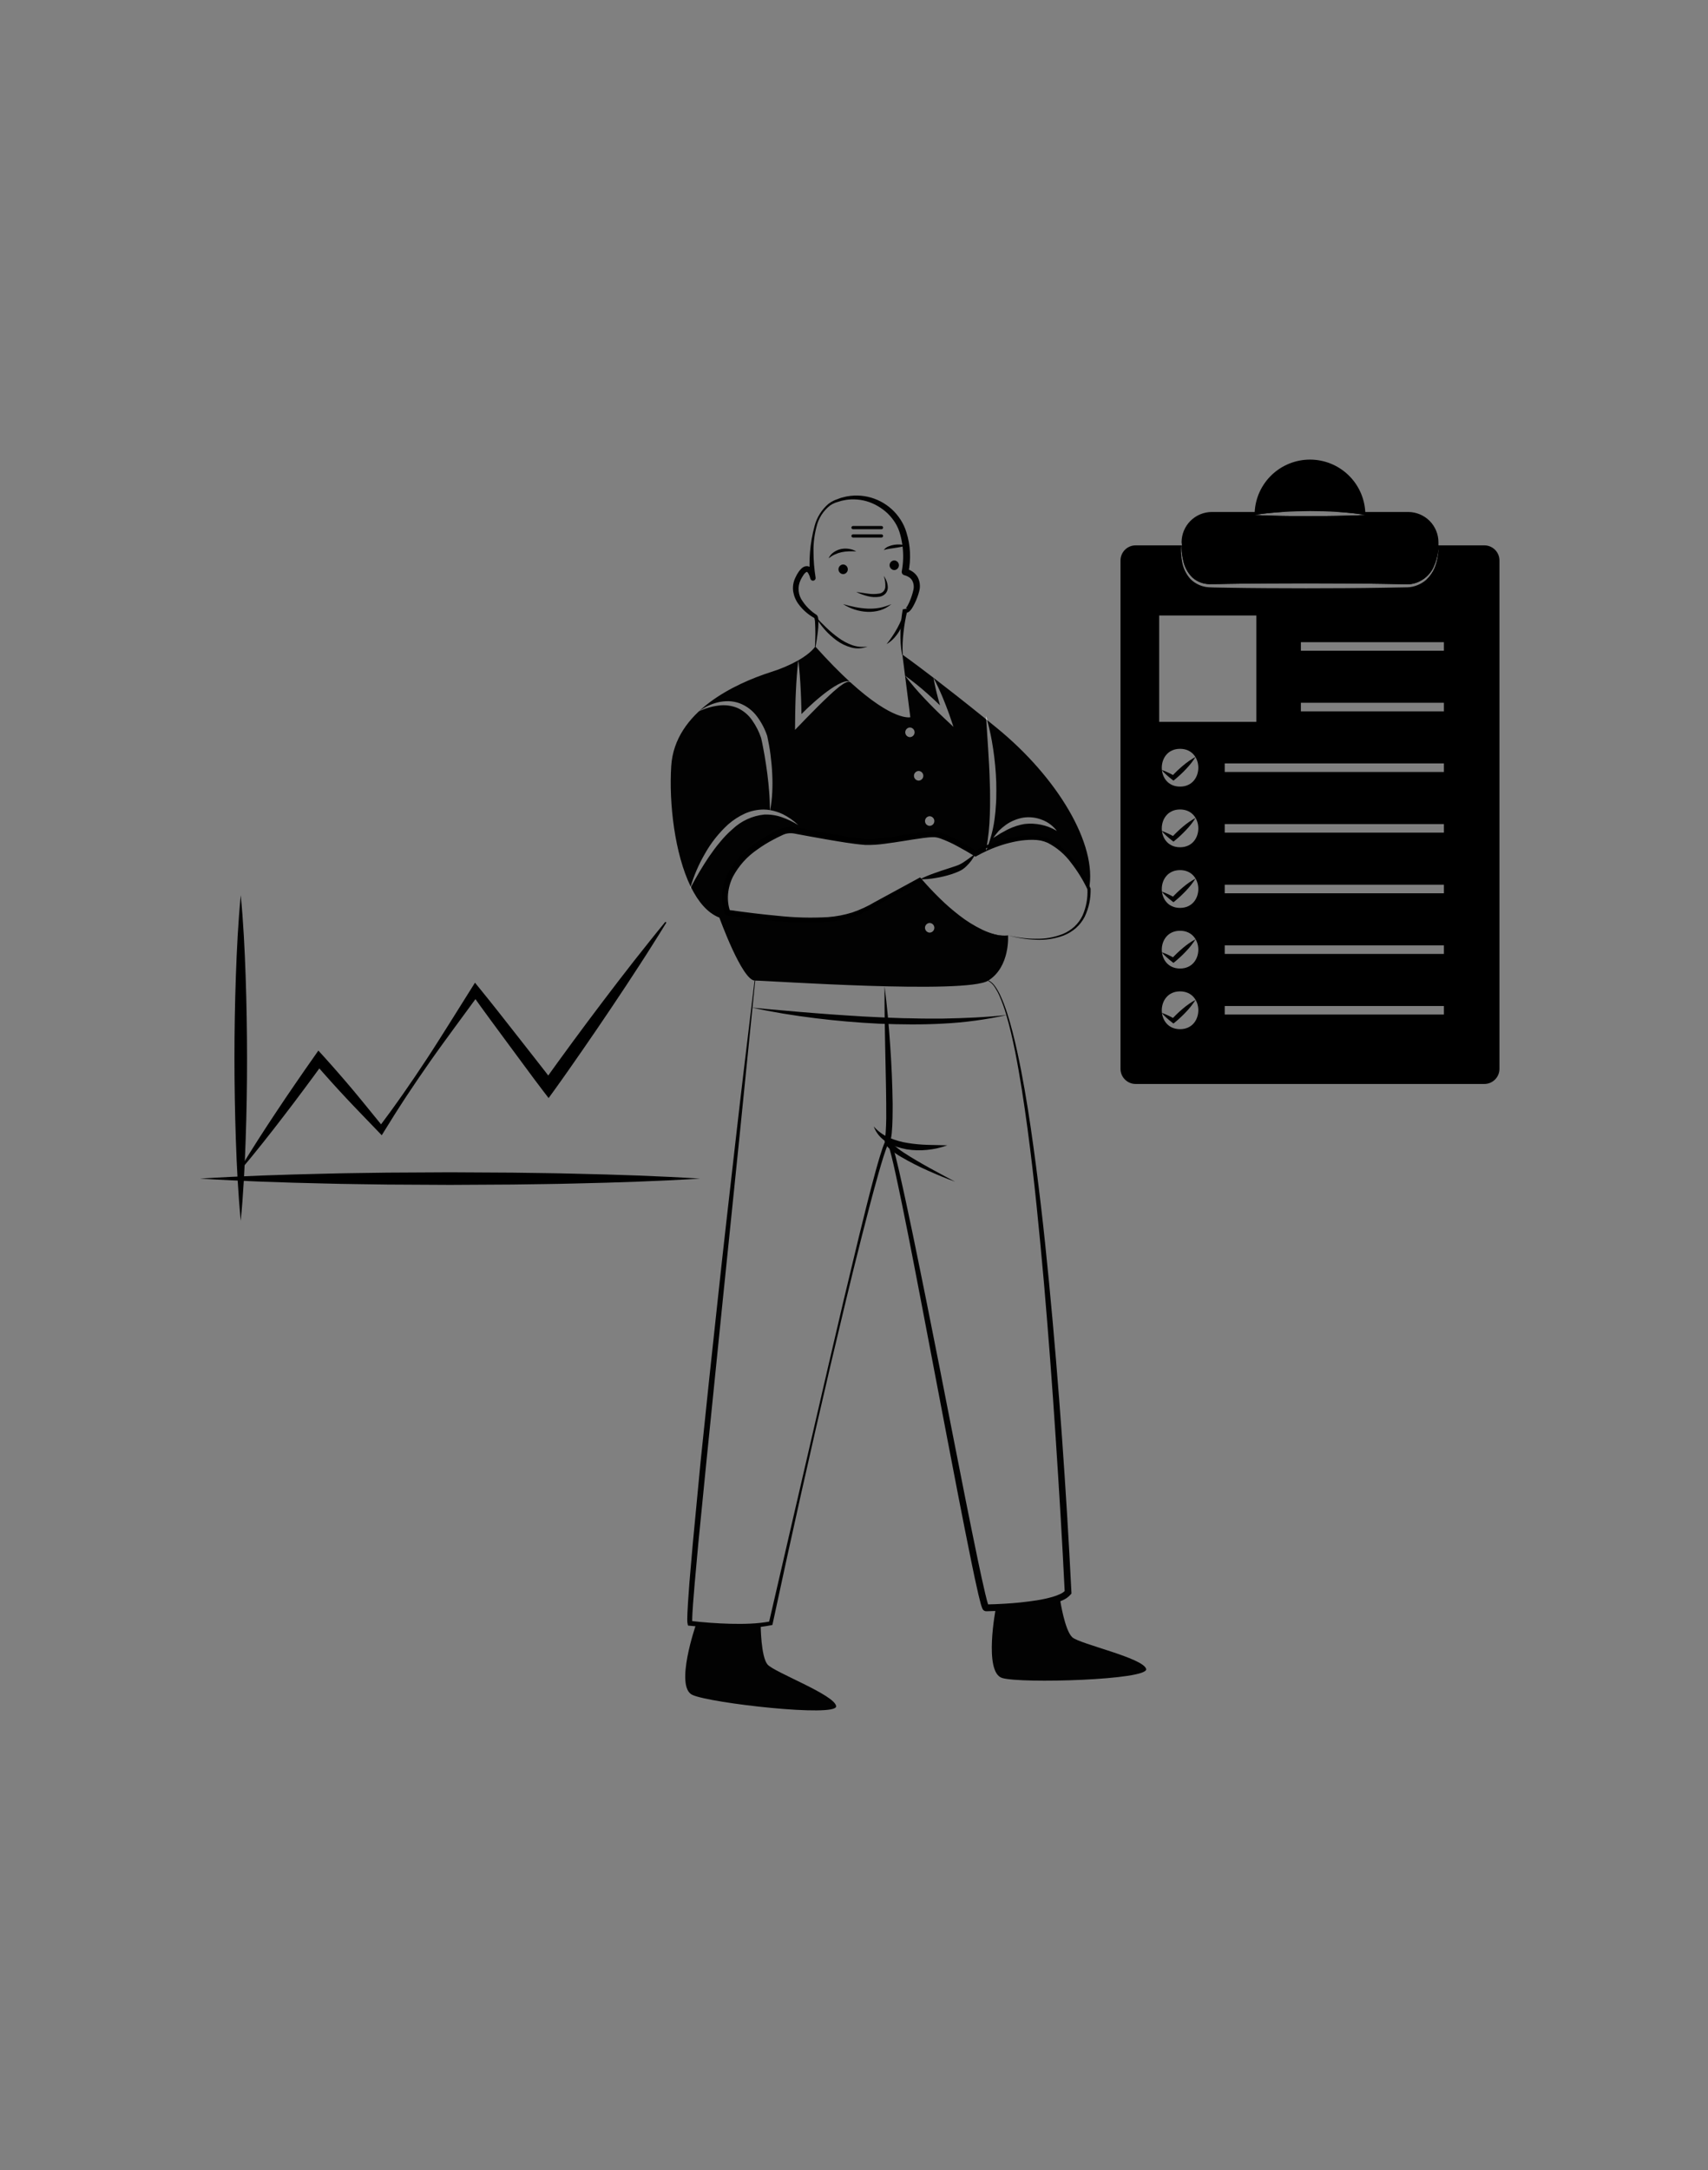 <svg width="200" height="254" viewBox="0 0 200 254" fill="none" xmlns="http://www.w3.org/2000/svg">
<rect x="0" y="0" width="200" height="254" fill="#808080" stroke="none"/>
<path d="M95.464 75.668C95.464 75.668 95.037 76.402 93.48 77.293C93.63 78.493 93.71 79.694 93.767 80.895C93.8 81.493 93.814 82.093 93.831 82.693C93.84 82.99 93.844 83.287 93.847 83.581C94.098 83.331 94.355 83.084 94.609 82.837C95.093 82.39 95.581 81.946 96.096 81.529C96.607 81.105 97.145 80.712 97.706 80.355C97.99 80.176 98.288 80.019 98.598 79.888C98.757 79.823 98.923 79.775 99.092 79.745C99.231 79.717 99.376 79.735 99.503 79.798C98.327 78.717 96.988 77.366 95.464 75.668ZM116.679 85.172C116.311 84.868 115.95 84.575 115.596 84.291C115.893 85.392 116.125 86.509 116.291 87.637C116.486 88.928 116.608 90.229 116.655 91.534C116.669 92.188 116.675 92.841 116.655 93.499C116.649 93.825 116.625 94.152 116.598 94.479C116.575 94.806 116.558 95.133 116.508 95.46C116.377 96.757 116.069 98.029 115.593 99.243C116.996 98.639 119.298 97.862 121.51 98.075C125.044 98.412 127.52 104.04 127.52 104.04C128.532 98.869 123.831 90.99 116.679 85.172ZM119.943 96.451C119.301 96.564 118.679 96.765 118.092 97.048C117.939 97.117 117.79 97.196 117.647 97.285L117.197 97.525C116.909 97.709 116.622 97.902 116.304 98.075C116.51 97.785 116.73 97.505 116.966 97.238C117.224 96.985 117.501 96.752 117.795 96.541C118.094 96.328 118.418 96.151 118.76 96.014C119.104 95.868 119.464 95.764 119.832 95.704C120.578 95.596 121.339 95.686 122.037 95.967C122.72 96.228 123.315 96.675 123.755 97.258C122.609 96.575 121.268 96.291 119.943 96.451ZM118.038 109.481C118.038 109.481 114.437 110.495 107.705 102.926C107.705 102.926 103.502 104.864 101.808 106.205C99.754 107.833 93.48 108.043 85.204 106.836C85.204 106.836 82.959 101.415 91.559 97.362C92.045 97.145 92.588 97.09 93.109 97.201C94.966 97.562 99.637 98.442 101.311 98.549C103.419 98.686 108.18 97.532 109.539 97.665C110.899 97.802 114.233 99.907 114.233 99.907C114.233 99.907 114.718 99.627 115.506 99.28L115.509 99.253L115.513 99.233L115.516 99.23C115.736 97.967 115.866 96.691 115.904 95.41C115.917 95.09 115.924 94.769 115.93 94.449C115.937 94.129 115.94 93.809 115.934 93.485C115.944 92.845 115.92 92.201 115.9 91.56C115.87 90.273 115.787 88.988 115.71 87.697L115.483 84.201C112.924 82.136 110.866 80.528 109.309 79.334C109.499 79.688 109.676 80.045 109.84 80.405C110.01 80.762 110.164 81.129 110.321 81.489C110.468 81.856 110.628 82.22 110.765 82.59C110.902 82.96 111.053 83.324 111.18 83.698L111.647 85.079L110.578 84.078C109.753 83.304 108.958 82.507 108.183 81.683C107.401 80.86 106.666 79.995 105.981 79.091C106.901 79.754 107.786 80.466 108.63 81.222C109.118 81.659 109.599 82.106 110.07 82.557C109.984 82.26 109.907 81.96 109.823 81.659C109.726 81.276 109.626 80.892 109.542 80.505C109.452 80.118 109.375 79.728 109.309 79.334C106.88 77.473 105.664 76.619 105.664 76.619L106.596 83.951C106.596 83.951 104.645 84.485 99.563 79.851C99.493 79.819 99.417 79.803 99.34 79.805C99.263 79.807 99.187 79.826 99.119 79.861C98.97 79.917 98.829 79.991 98.698 80.081C98.43 80.259 98.174 80.454 97.933 80.665C97.439 81.079 96.968 81.529 96.5 81.98C96.035 82.433 95.571 82.887 95.117 83.354C94.652 83.811 94.205 84.288 93.754 84.752L93.092 85.432L93.105 84.495C93.115 83.894 93.109 83.294 93.132 82.694C93.149 82.093 93.162 81.493 93.196 80.895C93.252 79.695 93.333 78.493 93.48 77.293C92.469 77.857 91.402 78.313 90.296 78.654C86.08 80.011 79.007 83.271 78.599 89.656C78.319 94.026 79.007 99.933 80.874 103.773C81.27 102.45 81.819 101.178 82.512 99.984C83.239 98.674 84.174 97.491 85.281 96.481C85.859 95.979 86.504 95.561 87.199 95.24C87.908 94.919 88.678 94.754 89.457 94.756C89.692 94.76 89.927 94.782 90.159 94.823C90.145 94.132 90.129 93.448 90.072 92.768C90.019 92.044 89.948 91.323 89.855 90.606C89.758 89.889 89.658 89.175 89.534 88.465C89.404 87.761 89.284 87.05 89.12 86.366C88.873 85.638 88.523 84.95 88.081 84.321C87.656 83.697 87.069 83.199 86.384 82.88C85.674 82.583 84.897 82.482 84.135 82.587C83.338 82.687 82.563 82.917 81.84 83.267C82.501 82.765 83.258 82.405 84.065 82.21C84.48 82.112 84.905 82.067 85.331 82.076C85.767 82.089 86.198 82.171 86.608 82.32C87.429 82.634 88.143 83.178 88.662 83.888C89.168 84.572 89.563 85.33 89.835 86.136L89.841 86.159L89.845 86.173C89.998 86.907 90.135 87.624 90.226 88.358C90.319 89.088 90.389 89.822 90.423 90.556C90.462 91.292 90.463 92.029 90.426 92.765C90.39 93.456 90.309 94.145 90.182 94.826C90.697 94.919 91.197 95.08 91.669 95.303C92.335 95.634 92.945 96.065 93.48 96.581C92.866 96.198 92.212 95.885 91.529 95.647C90.868 95.418 90.169 95.316 89.471 95.347C88.085 95.495 86.787 96.094 85.776 97.051C85.241 97.516 84.748 98.026 84.302 98.576C83.838 99.12 83.42 99.703 83.009 100.294C82.245 101.435 81.542 102.617 80.905 103.833C81.763 105.571 82.866 106.876 84.235 107.406C84.235 107.406 86.895 114.778 88.391 114.778C89.888 114.778 113.144 116.406 115.726 114.778C118.312 113.147 118.038 109.481 118.038 109.481ZM108.861 95.54C109.008 95.545 109.147 95.607 109.249 95.712C109.351 95.818 109.408 95.959 109.408 96.106C109.408 96.252 109.351 96.393 109.249 96.499C109.147 96.604 109.008 96.666 108.861 96.671C108.714 96.666 108.575 96.604 108.473 96.499C108.371 96.393 108.314 96.252 108.314 96.106C108.314 95.959 108.371 95.818 108.473 95.712C108.575 95.607 108.714 95.545 108.861 95.54ZM107.568 90.243C107.715 90.247 107.855 90.309 107.957 90.415C108.059 90.52 108.117 90.661 108.117 90.808C108.117 90.955 108.059 91.096 107.957 91.202C107.855 91.307 107.715 91.369 107.568 91.374C107.421 91.369 107.282 91.307 107.179 91.202C107.077 91.096 107.02 90.955 107.02 90.808C107.02 90.661 107.077 90.52 107.179 90.415C107.282 90.309 107.421 90.247 107.568 90.243ZM106.549 85.152C106.696 85.157 106.835 85.219 106.937 85.324C107.039 85.43 107.096 85.571 107.096 85.718C107.096 85.864 107.039 86.005 106.937 86.111C106.835 86.216 106.696 86.278 106.549 86.283C106.402 86.278 106.263 86.216 106.161 86.111C106.059 86.005 106.002 85.864 106.002 85.718C106.002 85.571 106.059 85.43 106.161 85.324C106.263 85.219 106.402 85.157 106.549 85.152ZM108.861 109.164C108.714 109.159 108.575 109.097 108.473 108.992C108.37 108.886 108.313 108.745 108.313 108.599C108.313 108.452 108.37 108.311 108.473 108.205C108.575 108.1 108.714 108.038 108.861 108.033C109.008 108.038 109.147 108.1 109.249 108.205C109.351 108.311 109.409 108.452 109.409 108.599C109.409 108.745 109.351 108.886 109.249 108.992C109.147 109.097 109.008 109.159 108.861 109.164Z" fill="#020202"/>
<path d="M118.039 109.481C117.517 109.566 116.983 109.542 116.469 109.413C115.953 109.297 115.45 109.131 114.965 108.918C114 108.484 113.084 107.947 112.234 107.318C111.38 106.696 110.565 106.02 109.795 105.297C109.022 104.577 108.284 103.821 107.57 103.043L107.791 103.08L102.652 106.005C101.801 106.531 100.896 106.965 99.953 107.301C98.996 107.616 98.007 107.821 97.005 107.913C95.021 108.064 93.028 108.04 91.048 107.841C89.076 107.673 87.115 107.43 85.158 107.168L84.962 107.142L84.897 106.974C84.626 106.219 84.512 105.418 84.562 104.618C84.612 103.818 84.825 103.037 85.188 102.322C85.909 100.935 86.959 99.744 88.245 98.853C88.862 98.399 89.513 97.991 90.19 97.631C90.524 97.444 90.867 97.279 91.21 97.113C91.395 97.015 91.588 96.936 91.789 96.878C91.997 96.819 92.212 96.785 92.428 96.776C92.641 96.767 92.854 96.78 93.064 96.814L93.629 96.922L94.732 97.133L96.94 97.541C98.409 97.795 99.9 98.072 101.349 98.197C102.078 98.213 102.807 98.171 103.529 98.071C104.266 97.982 105.004 97.87 105.745 97.756C106.485 97.643 107.227 97.523 107.98 97.428C108.36 97.385 108.734 97.336 109.134 97.328C109.345 97.318 109.555 97.331 109.763 97.366C109.963 97.405 110.16 97.46 110.352 97.528C111.071 97.797 111.769 98.12 112.44 98.494C113.107 98.856 113.757 99.234 114.401 99.64L114.073 99.633C114.3 99.507 114.517 99.399 114.742 99.29C114.966 99.183 115.192 99.081 115.419 98.983L115.481 98.957L115.543 98.957L115.546 98.957L115.424 98.982C116.591 98.477 117.815 98.116 119.069 97.907C119.702 97.806 120.342 97.764 120.983 97.783C121.309 97.79 121.635 97.826 121.956 97.889C122.278 97.962 122.592 98.069 122.892 98.208C124.03 98.812 125.011 99.673 125.759 100.721C126.521 101.728 127.168 102.817 127.688 103.967L127.704 104.002L127.704 104.039C127.735 105.165 127.499 106.282 127.015 107.3C126.757 107.803 126.408 108.255 125.985 108.631C125.561 109 125.077 109.294 124.554 109.501C123.511 109.887 122.4 110.056 121.29 109.998C120.189 109.957 119.098 109.783 118.039 109.481ZM118.039 109.481C119.103 109.745 120.195 109.88 121.291 109.884C122.38 109.912 123.464 109.718 124.476 109.315C124.97 109.106 125.425 108.813 125.821 108.451C126.211 108.086 126.529 107.652 126.759 107.172C127.194 106.189 127.39 105.117 127.332 104.044L127.348 104.116C126.82 103.006 126.173 101.956 125.417 100.987C124.698 100.01 123.763 99.212 122.685 98.655C122.418 98.536 122.138 98.445 121.852 98.385C121.56 98.333 121.264 98.306 120.968 98.304C120.361 98.296 119.756 98.346 119.159 98.451C117.955 98.671 116.783 99.038 115.668 99.542L115.612 99.567L115.546 99.568L115.542 99.568L115.665 99.542C115.447 99.64 115.231 99.742 115.016 99.849C114.804 99.955 114.588 100.068 114.391 100.182L114.226 100.276L114.062 100.175C113.433 99.788 112.786 99.413 112.133 99.065C111.492 98.711 110.825 98.406 110.138 98.152C109.976 98.095 109.811 98.05 109.643 98.017C109.48 97.992 109.315 97.984 109.151 97.993C108.801 98.001 108.43 98.05 108.065 98.094C107.331 98.19 106.592 98.314 105.851 98.431C105.109 98.549 104.365 98.666 103.613 98.76C102.849 98.87 102.078 98.918 101.306 98.902C99.766 98.777 98.301 98.508 96.814 98.26L94.595 97.863L93.487 97.656L92.947 97.555C92.786 97.53 92.624 97.522 92.462 97.529C92.303 97.536 92.145 97.561 91.992 97.602C91.832 97.649 91.677 97.712 91.531 97.79C91.198 97.949 90.865 98.107 90.543 98.285C89.893 98.624 89.269 99.011 88.676 99.441C87.479 100.256 86.499 101.349 85.82 102.627C85.506 103.262 85.313 103.949 85.25 104.654C85.221 105.004 85.228 105.356 85.272 105.705C85.31 106.044 85.391 106.377 85.512 106.696L85.251 106.501C87.199 106.772 89.15 107.023 91.104 107.2C93.046 107.412 95.002 107.462 96.953 107.351C97.916 107.278 98.867 107.096 99.788 106.809C100.708 106.496 101.592 106.089 102.426 105.592L107.616 102.77L107.744 102.701L107.837 102.807C108.524 103.597 109.237 104.366 109.985 105.098C110.729 105.835 111.519 106.525 112.349 107.163C113.175 107.807 114.067 108.362 115.01 108.818C115.482 109.046 115.975 109.227 116.482 109.36C116.987 109.506 117.517 109.547 118.039 109.481Z" fill="black"/>
<path d="M107.703 102.924C108.26 102.647 108.833 102.406 109.421 102.202C109.996 101.989 110.578 101.805 111.151 101.619C111.439 101.528 111.724 101.434 111.998 101.336C112.262 101.248 112.514 101.126 112.748 100.974C113.243 100.655 113.724 100.284 114.231 99.906C113.962 100.485 113.581 101.005 113.111 101.438C112.868 101.673 112.584 101.862 112.273 101.997C111.983 102.127 111.687 102.241 111.384 102.336C110.791 102.526 110.184 102.671 109.569 102.77C108.954 102.881 108.329 102.932 107.703 102.924Z" fill="#020202"/>
<path d="M99.575 79.857C99.572 79.853 99.567 79.851 99.562 79.85C99.545 79.834 99.525 79.814 99.505 79.797C99.531 79.813 99.555 79.833 99.575 79.857ZM80.903 103.832C80.866 103.902 80.83 103.972 80.793 104.042C80.816 103.952 80.843 103.862 80.873 103.772C80.883 103.792 80.893 103.812 80.903 103.832ZM115.545 99.262C115.558 99.255 115.571 99.249 115.588 99.242L115.578 99.272L115.568 99.299H115.561L115.455 99.546L115.505 99.279C115.515 99.272 115.528 99.269 115.541 99.262L115.545 99.262ZM115.481 84.2L115.454 83.813C115.501 83.974 115.548 84.13 115.591 84.29C115.571 84.27 115.551 84.257 115.531 84.24L115.481 84.2Z" fill="white"/>
<path d="M88.431 114.781L86.538 133.593L84.611 152.401L82.706 171.21L81.774 180.615L81.348 185.319L81.157 187.67L81.081 188.843C81.072 189.037 81.061 189.233 81.057 189.425C81.057 189.518 81.051 189.62 81.055 189.707L81.059 189.842C81.063 189.866 81.064 189.89 81.064 189.914L80.828 189.725C82.385 189.907 83.962 190.025 85.532 190.065C86.317 190.081 87.104 190.087 87.886 190.045C88.664 190.013 89.44 189.926 90.206 189.785L90.03 189.96L97.021 159.743C98.184 154.706 99.376 149.676 100.598 144.653C101.212 142.141 101.833 139.632 102.517 137.135C102.689 136.511 102.865 135.888 103.055 135.267C103.151 134.956 103.249 134.646 103.357 134.337C103.412 134.182 103.468 134.028 103.533 133.873C103.565 133.795 103.598 133.717 103.639 133.637C103.683 133.537 103.746 133.445 103.825 133.368C103.848 133.346 103.875 133.329 103.905 133.317C103.952 133.294 104.004 133.288 104.054 133.298C104.103 133.305 104.149 133.327 104.185 133.361C104.205 133.377 104.222 133.396 104.238 133.417C104.27 133.462 104.299 133.511 104.322 133.561C104.36 133.645 104.392 133.726 104.421 133.805C104.478 133.964 104.527 134.121 104.573 134.279C104.667 134.593 104.751 134.907 104.832 135.221C104.993 135.85 105.144 136.48 105.29 137.11C106.441 142.157 107.451 147.226 108.478 152.293C109.501 157.36 110.489 162.434 111.482 167.506C112.479 172.577 113.468 177.651 114.523 182.706C114.789 183.968 115.059 185.232 115.354 186.481C115.428 186.792 115.504 187.104 115.586 187.408C115.628 187.558 115.671 187.712 115.717 187.844C115.729 187.876 115.74 187.908 115.75 187.931L115.759 187.951C115.761 187.956 115.761 187.955 115.747 187.933C115.706 187.895 115.789 187.955 115.64 187.843C115.452 187.77 115.434 187.81 115.473 187.799L115.502 187.799L115.56 187.798L115.679 187.797C116.317 187.784 116.961 187.756 117.601 187.718C118.88 187.648 120.155 187.514 121.42 187.317C122.043 187.22 122.659 187.085 123.265 186.911C123.557 186.827 123.842 186.721 124.118 186.595C124.36 186.492 124.579 186.339 124.759 186.148L124.677 186.406C124.384 180.358 124.012 174.309 123.613 168.264C123.219 162.219 122.761 156.178 122.24 150.142C121.698 144.109 121.12 138.078 120.313 132.075C119.904 129.076 119.459 126.079 118.869 123.111C118.571 121.628 118.237 120.151 117.805 118.703C117.593 117.978 117.336 117.267 117.035 116.575C116.885 116.23 116.706 115.898 116.5 115.583C116.307 115.264 116.037 114.998 115.714 114.811L115.746 114.742C116.086 114.93 116.373 115.2 116.58 115.529C116.795 115.845 116.983 116.178 117.142 116.526C117.458 117.218 117.73 117.929 117.957 118.655C118.418 120.104 118.781 121.58 119.107 123.061C119.755 126.027 120.257 129.021 120.699 132.021C121.574 138.024 122.259 144.051 122.837 150.087C123.417 156.123 123.922 162.165 124.353 168.213C124.784 174.261 125.153 180.313 125.459 186.369L125.467 186.519L125.377 186.628C125.124 186.918 124.809 187.148 124.456 187.302C124.144 187.446 123.821 187.567 123.491 187.663C122.854 187.847 122.205 187.992 121.549 188.095C120.257 188.298 118.956 188.437 117.65 188.511C116.999 188.551 116.349 188.58 115.694 188.595L115.57 188.597L115.507 188.597L115.475 188.598C115.493 188.589 115.456 188.627 115.251 188.541C115.082 188.422 115.159 188.459 115.104 188.408C115.087 188.386 115.072 188.363 115.06 188.338C115.044 188.309 115.03 188.279 115.017 188.249C114.994 188.197 114.978 188.153 114.963 188.11C114.902 187.937 114.858 187.779 114.814 187.618C114.726 187.298 114.649 186.982 114.573 186.665C114.277 185.399 114.015 184.133 113.753 182.865C112.718 177.796 111.751 172.719 110.776 167.642L107.87 152.412C106.893 147.338 105.93 142.258 104.83 137.215C104.69 136.585 104.546 135.956 104.392 135.332C104.314 135.02 104.234 134.709 104.146 134.403C104.103 134.25 104.057 134.098 104.006 133.953C103.981 133.88 103.954 133.81 103.926 133.746C103.912 133.718 103.897 133.69 103.89 133.68C103.887 133.674 103.897 133.691 103.902 133.693C103.926 133.709 103.953 133.721 103.981 133.728C104.012 133.731 104.044 133.728 104.074 133.719C104.098 133.708 104.109 133.695 104.104 133.701C104.074 133.742 104.047 133.787 104.025 133.833C103.992 133.897 103.96 133.968 103.93 134.039C103.869 134.182 103.813 134.33 103.759 134.48C103.651 134.779 103.551 135.084 103.453 135.391C103.259 136.004 103.077 136.622 102.9 137.242C102.194 139.724 101.547 142.226 100.909 144.73C99.63 149.737 98.445 154.768 97.253 159.797C94.897 169.862 92.638 179.949 90.477 190.058L90.446 190.202L90.3 190.233C89.513 190.388 88.715 190.487 87.912 190.53C87.115 190.583 86.318 190.586 85.522 190.58C83.93 190.557 82.347 190.458 80.759 190.293L80.562 190.272L80.524 190.104C80.506 190.031 80.494 189.958 80.486 189.884L80.479 189.723C80.474 189.614 80.479 189.518 80.478 189.415C80.48 189.213 80.488 189.015 80.495 188.816L80.558 187.63C80.607 186.841 80.663 186.054 80.726 185.268L81.134 180.556L82.031 171.142C82.673 164.872 83.337 158.604 84.022 152.339C84.691 146.072 85.417 139.811 86.129 133.549C86.836 127.286 87.609 121.03 88.356 114.772L88.431 114.781Z" fill="#020202"/>
<path d="M88.043 117.941C89.29 118.054 90.532 118.189 91.779 118.283C93.023 118.397 94.268 118.498 95.512 118.596C96.756 118.691 97.999 118.791 99.244 118.863L101.11 118.981L102.978 119.072C103.6 119.106 104.222 119.121 104.845 119.147L105.779 119.181L106.712 119.195C107.335 119.205 107.958 119.233 108.58 119.227C109.203 119.221 109.825 119.221 110.448 119.224C112.938 119.177 115.427 119.078 117.918 118.803C115.468 119.349 112.975 119.687 110.468 119.813C107.96 119.955 105.449 119.923 102.943 119.825C100.438 119.703 97.941 119.488 95.452 119.18C92.966 118.875 90.49 118.476 88.043 117.941ZM102.31 131.847C102.81 132.425 103.437 132.88 104.143 133.175C104.831 133.47 105.555 133.677 106.296 133.789C107.049 133.91 107.809 133.982 108.571 134.005L110.924 134.06C110.172 134.336 109.388 134.515 108.591 134.593C107.785 134.68 106.971 134.66 106.17 134.532C105.766 134.461 105.368 134.359 104.979 134.227C104.589 134.089 104.216 133.909 103.864 133.691C103.142 133.281 102.591 132.627 102.31 131.847Z" fill="#020202"/>
<path d="M103.577 115.444C103.872 117.72 104.075 120.004 104.233 122.291C104.393 124.578 104.495 126.869 104.526 129.167C104.524 130.319 104.53 131.464 104.421 132.637C104.403 132.786 104.39 132.931 104.359 133.086C104.347 133.166 104.331 133.244 104.31 133.322L104.275 133.447L104.257 133.51C104.258 133.509 104.259 133.508 104.259 133.507C104.26 133.506 104.26 133.504 104.259 133.503C104.268 133.56 104.291 133.613 104.328 133.657C104.396 133.757 104.474 133.849 104.56 133.933C104.965 134.307 105.403 134.644 105.866 134.942C107.766 136.174 109.808 137.234 111.831 138.316C110.748 137.928 109.688 137.483 108.637 137.015C107.581 136.546 106.551 136.02 105.552 135.44C105.033 135.147 104.546 134.801 104.099 134.407C103.977 134.295 103.866 134.171 103.769 134.036C103.625 133.854 103.557 133.623 103.579 133.393L103.635 133.158C103.649 133.097 103.659 133.035 103.666 132.972C103.688 132.846 103.696 132.705 103.709 132.569C103.792 131.46 103.782 130.311 103.771 129.174C103.755 126.892 103.686 124.605 103.646 122.317C103.6 120.029 103.56 117.739 103.577 115.444ZM95.428 75.663C95.491 74.684 95.492 73.703 95.432 72.724C95.421 72.613 95.401 72.504 95.371 72.397C95.359 72.357 95.334 72.304 95.335 72.317C95.333 72.311 95.346 72.335 95.357 72.336C95.376 72.344 95.335 72.325 95.327 72.32L95.233 72.271C94.558 71.874 93.971 71.345 93.505 70.717C93.181 70.279 92.967 69.77 92.879 69.232C92.801 68.677 92.891 68.111 93.138 67.607C93.246 67.363 93.377 67.13 93.531 66.912C93.615 66.795 93.708 66.684 93.81 66.583C93.932 66.454 94.083 66.357 94.251 66.299C94.36 66.266 94.475 66.258 94.587 66.276C94.7 66.295 94.806 66.34 94.899 66.407C95.035 66.512 95.146 66.646 95.226 66.799C95.356 67.049 95.448 67.317 95.501 67.594L94.883 67.701C94.668 65.641 94.839 63.559 95.387 61.562C95.653 60.545 96.228 59.634 97.033 58.956C97.138 58.877 97.254 58.809 97.365 58.736L97.72 58.552C97.964 58.462 98.206 58.363 98.454 58.279C98.708 58.219 98.959 58.136 99.219 58.096C99.479 58.05 99.742 58.02 100.006 58.008C101.082 57.96 102.153 58.196 103.109 58.692C104.066 59.188 104.875 59.926 105.456 60.833C105.751 61.289 105.98 61.785 106.135 62.305C106.618 63.837 106.696 65.469 106.362 67.04L106.052 66.558C106.335 66.623 106.603 66.74 106.843 66.903C107.088 67.065 107.294 67.279 107.446 67.531C107.716 68.032 107.788 68.617 107.646 69.169C107.524 69.653 107.352 70.123 107.132 70.572C107.026 70.802 106.904 71.024 106.766 71.236C106.686 71.358 106.59 71.469 106.481 71.567C106.403 71.636 106.31 71.687 106.209 71.715C106.124 71.737 106.035 71.733 105.952 71.702C105.87 71.672 105.799 71.617 105.749 71.546L106.251 71.452C106.146 71.861 106.057 72.291 105.982 72.717C105.906 73.144 105.845 73.573 105.798 74.005C105.748 74.437 105.712 74.87 105.693 75.305C105.675 75.741 105.684 76.176 105.703 76.614C105.703 76.619 105.703 76.624 105.701 76.628C105.699 76.633 105.697 76.637 105.694 76.641C105.69 76.645 105.686 76.648 105.682 76.65C105.678 76.652 105.673 76.654 105.668 76.654C105.659 76.654 105.649 76.652 105.642 76.646C105.635 76.64 105.63 76.632 105.628 76.623C105.547 76.189 105.493 75.75 105.466 75.308C105.442 74.867 105.424 74.423 105.441 73.981C105.456 73.538 105.485 73.096 105.528 72.654C105.573 72.211 105.629 71.776 105.708 71.328L106.211 71.235C106.198 71.21 106.177 71.189 106.152 71.177C106.127 71.164 106.098 71.16 106.07 71.164C106.057 71.162 106.076 71.16 106.1 71.131C106.163 71.064 106.217 70.991 106.263 70.912C106.372 70.72 106.468 70.52 106.549 70.315C106.722 69.902 106.859 69.474 106.957 69.036C107.045 68.659 106.989 68.263 106.8 67.925C106.702 67.771 106.571 67.642 106.416 67.546C106.26 67.446 106.088 67.373 105.908 67.331C105.805 67.31 105.714 67.249 105.655 67.162C105.597 67.075 105.575 66.968 105.595 66.865L105.598 66.849C105.774 65.895 105.803 64.92 105.685 63.957C105.627 63.473 105.532 62.994 105.399 62.525C105.277 62.065 105.088 61.625 104.839 61.219C104.587 60.812 104.286 60.436 103.943 60.102C103.593 59.77 103.205 59.481 102.787 59.239C101.946 58.742 100.991 58.471 100.014 58.453C99.768 58.446 99.522 58.458 99.278 58.487C99.032 58.509 98.792 58.574 98.548 58.616C98.309 58.681 98.073 58.761 97.835 58.834L97.502 58.982C97.399 59.046 97.29 59.103 97.191 59.173C96.403 59.791 95.848 60.658 95.618 61.632C95.357 62.604 95.236 63.609 95.259 64.616C95.263 65.619 95.344 66.62 95.503 67.611C95.516 67.69 95.498 67.772 95.452 67.838C95.406 67.904 95.337 67.95 95.257 67.967C95.178 67.983 95.096 67.968 95.028 67.925C94.96 67.882 94.91 67.814 94.891 67.736L94.886 67.717C94.838 67.509 94.76 67.309 94.656 67.123C94.619 67.057 94.569 66.998 94.51 66.951C94.468 66.927 94.487 66.937 94.454 66.939C94.302 67.028 94.176 67.153 94.085 67.303C93.955 67.49 93.841 67.688 93.743 67.894C93.554 68.293 93.476 68.736 93.52 69.175C93.563 69.614 93.726 70.033 93.99 70.387C94.251 70.777 94.562 71.132 94.915 71.442C95.091 71.599 95.278 71.744 95.473 71.876L95.54 71.918L95.59 71.95C95.624 71.972 95.654 71.999 95.68 72.031C95.735 72.107 95.773 72.195 95.791 72.288C95.817 72.422 95.832 72.558 95.834 72.695C95.838 73.198 95.804 73.701 95.733 74.2C95.673 74.694 95.599 75.185 95.503 75.672C95.501 75.682 95.495 75.691 95.487 75.697C95.478 75.702 95.468 75.704 95.458 75.702C95.45 75.7 95.442 75.695 95.436 75.688C95.43 75.681 95.428 75.672 95.428 75.663Z" fill="#020202"/>
<path d="M97.029 65.347C97.155 65.062 97.358 64.819 97.616 64.644C97.873 64.463 98.164 64.334 98.471 64.265C98.777 64.204 99.091 64.196 99.4 64.242C99.551 64.266 99.7 64.301 99.846 64.347C99.989 64.399 100.128 64.461 100.263 64.532C100.108 64.541 99.961 64.531 99.815 64.529C99.668 64.536 99.525 64.527 99.383 64.536C99.103 64.546 98.825 64.579 98.551 64.633C97.996 64.754 97.476 64.997 97.029 65.347ZM103.489 64.38C103.628 64.186 103.822 64.037 104.047 63.955C104.26 63.865 104.485 63.802 104.714 63.767C105.17 63.694 105.636 63.727 106.076 63.862C105.862 63.937 105.641 63.993 105.417 64.031C105.2 64.076 104.984 64.105 104.771 64.14C104.556 64.168 104.344 64.204 104.131 64.236C103.913 64.265 103.698 64.313 103.489 64.38ZM98.729 67.203C98.876 67.198 99.015 67.136 99.117 67.03C99.219 66.925 99.276 66.784 99.276 66.637C99.276 66.49 99.219 66.349 99.117 66.244C99.015 66.138 98.876 66.076 98.729 66.071C98.582 66.076 98.443 66.138 98.341 66.244C98.238 66.349 98.181 66.49 98.181 66.637C98.181 66.784 98.238 66.925 98.341 67.03C98.443 67.136 98.582 67.198 98.729 67.203ZM104.713 66.728C104.86 66.722 104.999 66.661 105.101 66.555C105.203 66.449 105.26 66.308 105.26 66.162C105.26 66.015 105.203 65.874 105.101 65.768C104.999 65.663 104.86 65.601 104.713 65.596C104.566 65.601 104.427 65.663 104.325 65.768C104.222 65.874 104.165 66.015 104.165 66.162C104.165 66.308 104.222 66.449 104.325 66.555C104.427 66.661 104.566 66.722 104.713 66.728ZM95.465 72.137C95.885 72.604 96.324 73.045 96.769 73.474C97.212 73.9 97.683 74.295 98.181 74.655C98.669 75.016 99.207 75.304 99.778 75.511C100.356 75.718 100.979 75.772 101.585 75.668C100.987 75.919 100.321 75.964 99.695 75.794C99.07 75.627 98.483 75.345 97.962 74.962C96.937 74.209 96.086 73.246 95.465 72.137ZM98.729 70.711C99.202 70.857 99.677 70.966 100.15 71.063C100.62 71.156 101.096 71.215 101.574 71.239C102.049 71.261 102.524 71.231 102.992 71.149C103.468 71.056 103.931 70.909 104.373 70.711C103.992 71.042 103.546 71.289 103.063 71.435C102.574 71.577 102.066 71.638 101.558 71.616C100.552 71.57 99.575 71.257 98.729 70.711ZM103.489 67.42C103.778 67.804 103.941 68.268 103.958 68.749C103.962 69.019 103.866 69.28 103.689 69.483C103.502 69.675 103.261 69.804 102.997 69.853C102.52 69.929 102.032 69.902 101.566 69.773C101.114 69.66 100.677 69.497 100.263 69.285C100.722 69.352 101.173 69.427 101.619 69.484C102.049 69.55 102.487 69.55 102.918 69.484C103.111 69.464 103.291 69.378 103.427 69.24C103.563 69.102 103.647 68.921 103.665 68.728C103.693 68.285 103.634 67.84 103.489 67.42ZM81.497 190.159C81.497 190.159 78.975 197.411 81.071 198.388C83.167 199.364 98.048 201.038 97.908 199.713C97.769 198.388 90.642 195.739 89.874 194.83C89.105 193.92 89.074 190.301 89.074 190.301M116.615 188.205C116.615 188.205 115.142 195.739 117.354 196.412C119.567 197.084 134.536 196.648 134.211 195.355C133.886 194.063 126.457 192.443 125.568 191.651C124.678 190.858 124.137 187.28 124.137 187.28M103.816 75.396C104.295 74.801 104.719 74.164 105.085 73.494C105.267 73.163 105.429 72.822 105.572 72.472C105.724 72.123 105.838 71.76 105.979 71.39C105.996 71.786 105.953 72.182 105.851 72.565C105.754 72.951 105.608 73.324 105.417 73.673C105.228 74.024 104.998 74.35 104.73 74.645C104.469 74.944 104.16 75.198 103.816 75.396ZM103.217 61.948H99.885C99.86 61.948 99.835 61.943 99.812 61.933C99.789 61.924 99.768 61.91 99.751 61.893C99.733 61.875 99.719 61.854 99.71 61.831C99.7 61.808 99.695 61.784 99.695 61.759C99.695 61.734 99.7 61.709 99.71 61.687C99.719 61.664 99.733 61.643 99.751 61.625C99.768 61.608 99.789 61.594 99.812 61.584C99.835 61.575 99.86 61.57 99.885 61.57H103.217C103.241 61.57 103.266 61.575 103.289 61.584C103.312 61.594 103.333 61.608 103.351 61.625C103.368 61.643 103.382 61.664 103.392 61.687C103.401 61.709 103.406 61.734 103.406 61.759C103.406 61.784 103.401 61.808 103.392 61.831C103.382 61.854 103.368 61.875 103.351 61.893C103.333 61.91 103.312 61.924 103.289 61.933C103.266 61.943 103.241 61.948 103.217 61.948ZM103.217 62.921H99.885C99.835 62.921 99.787 62.901 99.751 62.866C99.716 62.831 99.696 62.783 99.696 62.733C99.696 62.683 99.716 62.635 99.751 62.599C99.787 62.564 99.835 62.544 99.885 62.544H103.217C103.267 62.544 103.315 62.564 103.35 62.599C103.386 62.635 103.406 62.683 103.406 62.733C103.406 62.783 103.386 62.831 103.35 62.866C103.315 62.901 103.267 62.921 103.217 62.921Z" fill="#020202"/>
<path d="M173.81 63.835H138.347C138.347 63.971 138.35 64.105 138.356 64.242C138.379 64.734 138.451 65.222 138.57 65.7C138.732 66.42 139.097 67.079 139.623 67.598C140.163 68.08 140.859 68.355 141.584 68.372C142.312 68.382 143.087 68.352 143.839 68.341C146.862 68.288 149.886 68.281 152.913 68.275C155.936 68.281 158.96 68.288 161.986 68.341L164.255 68.382L164.819 68.392C164.997 68.395 165.174 68.378 165.347 68.342C165.704 68.277 166.048 68.153 166.363 67.975C167.013 67.623 167.534 67.074 167.85 66.407C168.164 65.725 168.361 64.995 168.434 64.248C168.425 65.011 168.275 65.765 167.993 66.473C167.769 66.999 167.436 67.471 167.014 67.858C167.011 67.861 167.011 67.861 167.008 67.861C166.854 68 166.688 68.123 166.51 68.228C166.172 68.432 165.803 68.581 165.418 68.668C165.221 68.713 165.021 68.738 164.819 68.745L164.255 68.755L161.986 68.795C158.96 68.849 155.936 68.855 152.913 68.862C149.886 68.855 146.862 68.849 143.839 68.795C143.077 68.775 142.339 68.782 141.557 68.742C140.755 68.695 139.997 68.361 139.422 67.801C138.894 67.224 138.546 66.505 138.42 65.733C138.298 65.108 138.265 64.469 138.32 63.835H132.978C132.508 63.835 132.058 64.021 131.726 64.353C131.394 64.684 131.207 65.134 131.207 65.603V125.109C131.207 125.578 131.394 126.028 131.726 126.36C132.058 126.692 132.508 126.88 132.978 126.88H173.81C174.043 126.88 174.273 126.834 174.488 126.745C174.703 126.656 174.898 126.525 175.063 126.361C175.227 126.196 175.357 126.001 175.446 125.786C175.535 125.572 175.581 125.342 175.58 125.109V65.603C175.581 65.371 175.535 65.141 175.446 64.926C175.357 64.711 175.227 64.516 175.062 64.352C174.898 64.188 174.702 64.058 174.488 63.969C174.273 63.88 174.042 63.834 173.81 63.835ZM135.734 72.041H147.11V84.494H135.734V72.041ZM138.179 120.465C135.326 120.465 135.33 116.042 138.179 116.042C141.036 116.042 141.029 120.465 138.179 120.465ZM138.179 113.367C135.326 113.367 135.33 108.947 138.179 108.947C141.036 108.947 141.029 113.367 138.179 113.367ZM138.179 106.271C135.326 106.271 135.33 101.848 138.179 101.848C141.036 101.848 141.029 106.271 138.179 106.271ZM138.179 99.172C135.326 99.172 135.33 94.749 138.179 94.749C141.036 94.749 141.029 99.172 138.179 99.172ZM138.179 92.073C135.326 92.073 135.33 87.65 138.179 87.65C141.036 87.65 141.029 92.073 138.179 92.073ZM169.076 118.754H143.411V117.753H169.076V118.754ZM169.076 111.659H143.411V110.658H169.076V111.659ZM169.076 104.56H143.411V103.559H169.076V104.56ZM169.076 97.461H143.411V96.46H169.076V97.461ZM169.076 90.362H143.411V89.361H169.076V90.362ZM169.076 83.263H152.328V82.262H169.076V83.263ZM169.076 76.168H152.328V75.167H169.076V76.168ZM159.878 60.272C158.822 60.104 157.759 59.99 156.691 59.928C156.674 59.928 156.661 59.925 156.644 59.925C155.562 59.852 154.476 59.828 153.394 59.825C152.331 59.835 151.266 59.858 150.203 59.928C150.183 59.928 150.166 59.932 150.146 59.932C149.064 59.998 147.985 60.099 146.909 60.272C146.909 60.155 146.912 60.042 146.919 59.928C147.007 58.273 147.727 56.714 148.932 55.574C150.137 54.433 151.734 53.797 153.394 53.797C155.054 53.797 156.651 54.433 157.855 55.574C159.06 56.714 159.78 58.273 159.868 59.928C159.875 60.042 159.878 60.155 159.878 60.272Z" fill="black"/>
<path d="M159.879 60.272C159.878 61.988 159.194 63.634 157.978 64.847C156.762 66.06 155.114 66.742 153.395 66.742C151.676 66.742 150.027 66.06 148.811 64.847C147.595 63.634 146.911 61.988 146.91 60.272C147.996 60.342 149.078 60.372 150.157 60.388C151.24 60.412 152.316 60.412 153.395 60.415C154.474 60.405 155.553 60.405 156.632 60.382C157.714 60.362 158.794 60.342 159.879 60.272Z" fill="black"/>
<path d="M168.437 63.464V64.248C168.364 64.995 168.167 65.724 167.853 66.406C167.537 67.073 167.016 67.623 166.366 67.974C166.05 68.153 165.707 68.277 165.35 68.341C165.177 68.377 165 68.394 164.822 68.391L164.258 68.381L161.989 68.341C158.963 68.288 155.939 68.281 152.916 68.274C149.889 68.281 146.865 68.288 143.842 68.341C143.09 68.351 142.315 68.381 141.587 68.371C140.862 68.354 140.166 68.079 139.626 67.597C139.1 67.078 138.735 66.419 138.573 65.699C138.454 65.221 138.382 64.733 138.359 64.241V63.464C138.362 62.527 138.736 61.629 139.4 60.966C140.063 60.304 140.962 59.931 141.901 59.928H150.206C150.186 59.928 150.169 59.931 150.149 59.931C149.067 59.998 147.988 60.098 146.912 60.271C147.998 60.341 149.08 60.371 150.159 60.388C151.242 60.411 152.318 60.411 153.397 60.415C154.476 60.405 155.555 60.405 156.634 60.381C157.716 60.361 158.796 60.341 159.881 60.271C158.825 60.104 157.762 59.989 156.694 59.928H164.893C165.832 59.93 166.731 60.303 167.396 60.965C168.06 61.628 168.434 62.526 168.437 63.464Z" fill="black"/>
<path d="M167.994 66.473C168.277 65.765 168.426 65.01 168.435 64.248V65.029C168.435 65.578 168.307 66.12 168.06 66.611C167.814 67.102 167.456 67.529 167.016 67.858C167.437 67.471 167.771 66.999 167.994 66.473Z" fill="black"/>
<path d="M138.357 63.465C138.35 63.588 138.347 63.715 138.347 63.835H138.32C138.327 63.712 138.34 63.588 138.357 63.465Z" fill="white"/>
<path d="M136.021 104.359C136.29 104.447 136.552 104.554 136.807 104.677C137.061 104.795 137.306 104.926 137.547 105.063L137.224 105.091C137.424 104.87 137.636 104.663 137.848 104.456C138.067 104.256 138.28 104.05 138.512 103.864C138.968 103.472 139.463 103.128 139.989 102.838C139.67 103.347 139.298 103.821 138.88 104.253C138.681 104.474 138.464 104.675 138.251 104.882C138.032 105.082 137.814 105.282 137.582 105.468L137.406 105.608L137.259 105.495C137.039 105.326 136.824 105.15 136.617 104.961C136.405 104.774 136.206 104.573 136.021 104.359ZM136.021 97.261C136.29 97.349 136.552 97.456 136.807 97.579C137.061 97.697 137.306 97.827 137.547 97.965L137.224 97.993C137.424 97.772 137.636 97.565 137.848 97.358C138.067 97.158 138.28 96.952 138.512 96.766C138.968 96.374 139.463 96.03 139.989 95.74C139.67 96.249 139.298 96.723 138.88 97.155C138.681 97.376 138.464 97.577 138.251 97.784C138.032 97.984 137.814 98.184 137.582 98.37L137.406 98.51L137.259 98.397C137.039 98.228 136.824 98.052 136.617 97.863C136.405 97.676 136.206 97.475 136.021 97.261ZM136.021 118.556C136.29 118.644 136.552 118.75 136.807 118.874C137.061 118.991 137.306 119.122 137.547 119.26L137.224 119.287C137.424 119.066 137.636 118.859 137.848 118.652C138.067 118.452 138.28 118.246 138.512 118.06C138.968 117.668 139.463 117.325 139.989 117.034C139.67 117.543 139.298 118.017 138.88 118.449C138.681 118.67 138.464 118.872 138.251 119.078C138.032 119.278 137.814 119.478 137.582 119.664L137.406 119.805L137.259 119.691C137.039 119.523 136.824 119.346 136.617 119.158C136.405 118.971 136.206 118.77 136.021 118.556ZM136.021 111.458C136.29 111.546 136.552 111.652 136.807 111.775C137.061 111.893 137.306 112.024 137.547 112.161L137.224 112.189C137.424 111.968 137.636 111.761 137.848 111.554C138.067 111.354 138.28 111.148 138.512 110.962C138.968 110.57 139.463 110.226 139.989 109.936C139.67 110.445 139.298 110.919 138.88 111.351C138.681 111.572 138.464 111.773 138.251 111.98C138.032 112.18 137.814 112.38 137.582 112.566L137.406 112.707L137.259 112.593C137.039 112.424 136.824 112.248 136.617 112.059C136.405 111.873 136.206 111.671 136.021 111.458ZM136.021 90.123C136.29 90.211 136.552 90.317 136.807 90.441C137.061 90.558 137.306 90.689 137.547 90.827L137.224 90.854C137.424 90.633 137.636 90.427 137.848 90.219C138.067 90.019 138.28 89.814 138.512 89.627C138.968 89.236 139.463 88.892 139.989 88.602C139.67 89.11 139.298 89.584 138.88 90.017C138.681 90.238 138.464 90.439 138.251 90.646C138.032 90.845 137.814 91.045 137.582 91.231L137.406 91.372L137.259 91.259C137.039 91.09 136.824 90.914 136.617 90.725C136.405 90.538 136.206 90.337 136.021 90.123ZM28.191 104.782C28.497 107.959 28.656 111.135 28.765 114.311C28.873 117.487 28.928 120.663 28.929 123.839C28.933 127.015 28.879 130.191 28.767 133.367C28.659 136.543 28.498 139.719 28.191 142.895C27.884 139.719 27.723 136.543 27.615 133.367C27.508 130.191 27.454 127.015 27.453 123.839C27.452 120.663 27.507 117.487 27.617 114.311C27.726 111.135 27.886 107.959 28.191 104.782Z" fill="black"/>
<path d="M81.98 137.956C77.1 138.261 72.22 138.42 67.34 138.529C64.899 138.597 62.459 138.612 60.019 138.652L52.699 138.693L45.379 138.654C42.939 138.613 40.499 138.6 38.059 138.531C33.178 138.423 28.298 138.263 23.418 137.956C28.298 137.649 33.178 137.489 38.059 137.381C40.499 137.312 42.939 137.299 45.379 137.258L52.699 137.219L60.019 137.26C62.459 137.3 64.899 137.315 67.34 137.383C72.22 137.491 77.1 137.651 81.98 137.956ZM28.131 136.769C28.804 135.638 29.506 134.528 30.212 133.421C30.924 132.318 31.635 131.215 32.367 130.126C33.09 129.031 33.829 127.947 34.571 126.866C35.304 125.779 36.066 124.712 36.816 123.636L37.279 122.972L37.837 123.583C38.455 124.259 39.058 124.949 39.661 125.638C40.271 126.321 40.852 127.03 41.448 127.726C42.032 128.433 42.618 129.137 43.194 129.851L44.929 131.985L44.308 132.024L45.771 130.048C46.246 129.381 46.73 128.72 47.197 128.047C48.135 126.704 49.053 125.349 49.953 123.98C50.856 122.614 51.721 121.222 52.599 119.839L55.211 115.674L55.618 115.026L56.127 115.65C56.87 116.562 57.605 117.479 58.333 118.402L60.513 121.175L62.689 123.951C63.416 124.874 64.14 125.801 64.849 126.738L63.582 126.758C64.716 125.144 65.884 123.554 67.049 121.962C68.218 120.373 69.399 118.792 70.591 117.22C71.781 115.646 72.985 114.081 74.201 112.526C74.809 111.748 75.423 110.974 76.043 110.205C76.661 109.435 77.276 108.662 77.91 107.902L78.03 107.988C77.519 108.834 76.988 109.667 76.461 110.503C75.937 111.34 75.405 112.172 74.865 112.998C73.791 114.655 72.703 116.302 71.602 117.939C70.503 119.578 69.392 121.208 68.269 122.83C67.144 124.45 66.021 126.072 64.864 127.669L64.24 128.53L63.596 127.689C62.881 126.756 62.181 125.812 61.484 124.865L59.388 122.029L57.295 119.19C56.599 118.243 55.911 117.29 55.229 116.331L56.145 116.307L53.235 120.269C52.272 121.595 51.296 122.912 50.359 124.255C49.418 125.596 48.496 126.949 47.592 128.315C47.139 128.997 46.703 129.69 46.258 130.378L44.959 132.465L44.701 132.881L44.339 132.505L42.431 130.524C41.792 129.866 41.164 129.199 40.534 128.533C39.915 127.858 39.282 127.195 38.677 126.507C38.066 125.824 37.455 125.142 36.858 124.447L37.879 124.394C37.103 125.451 36.339 126.517 35.547 127.562C34.763 128.614 33.975 129.663 33.172 130.701C32.378 131.745 31.564 132.775 30.749 133.804C29.929 134.83 29.105 135.853 28.252 136.855L28.131 136.769Z" fill="black"/>
</svg>
